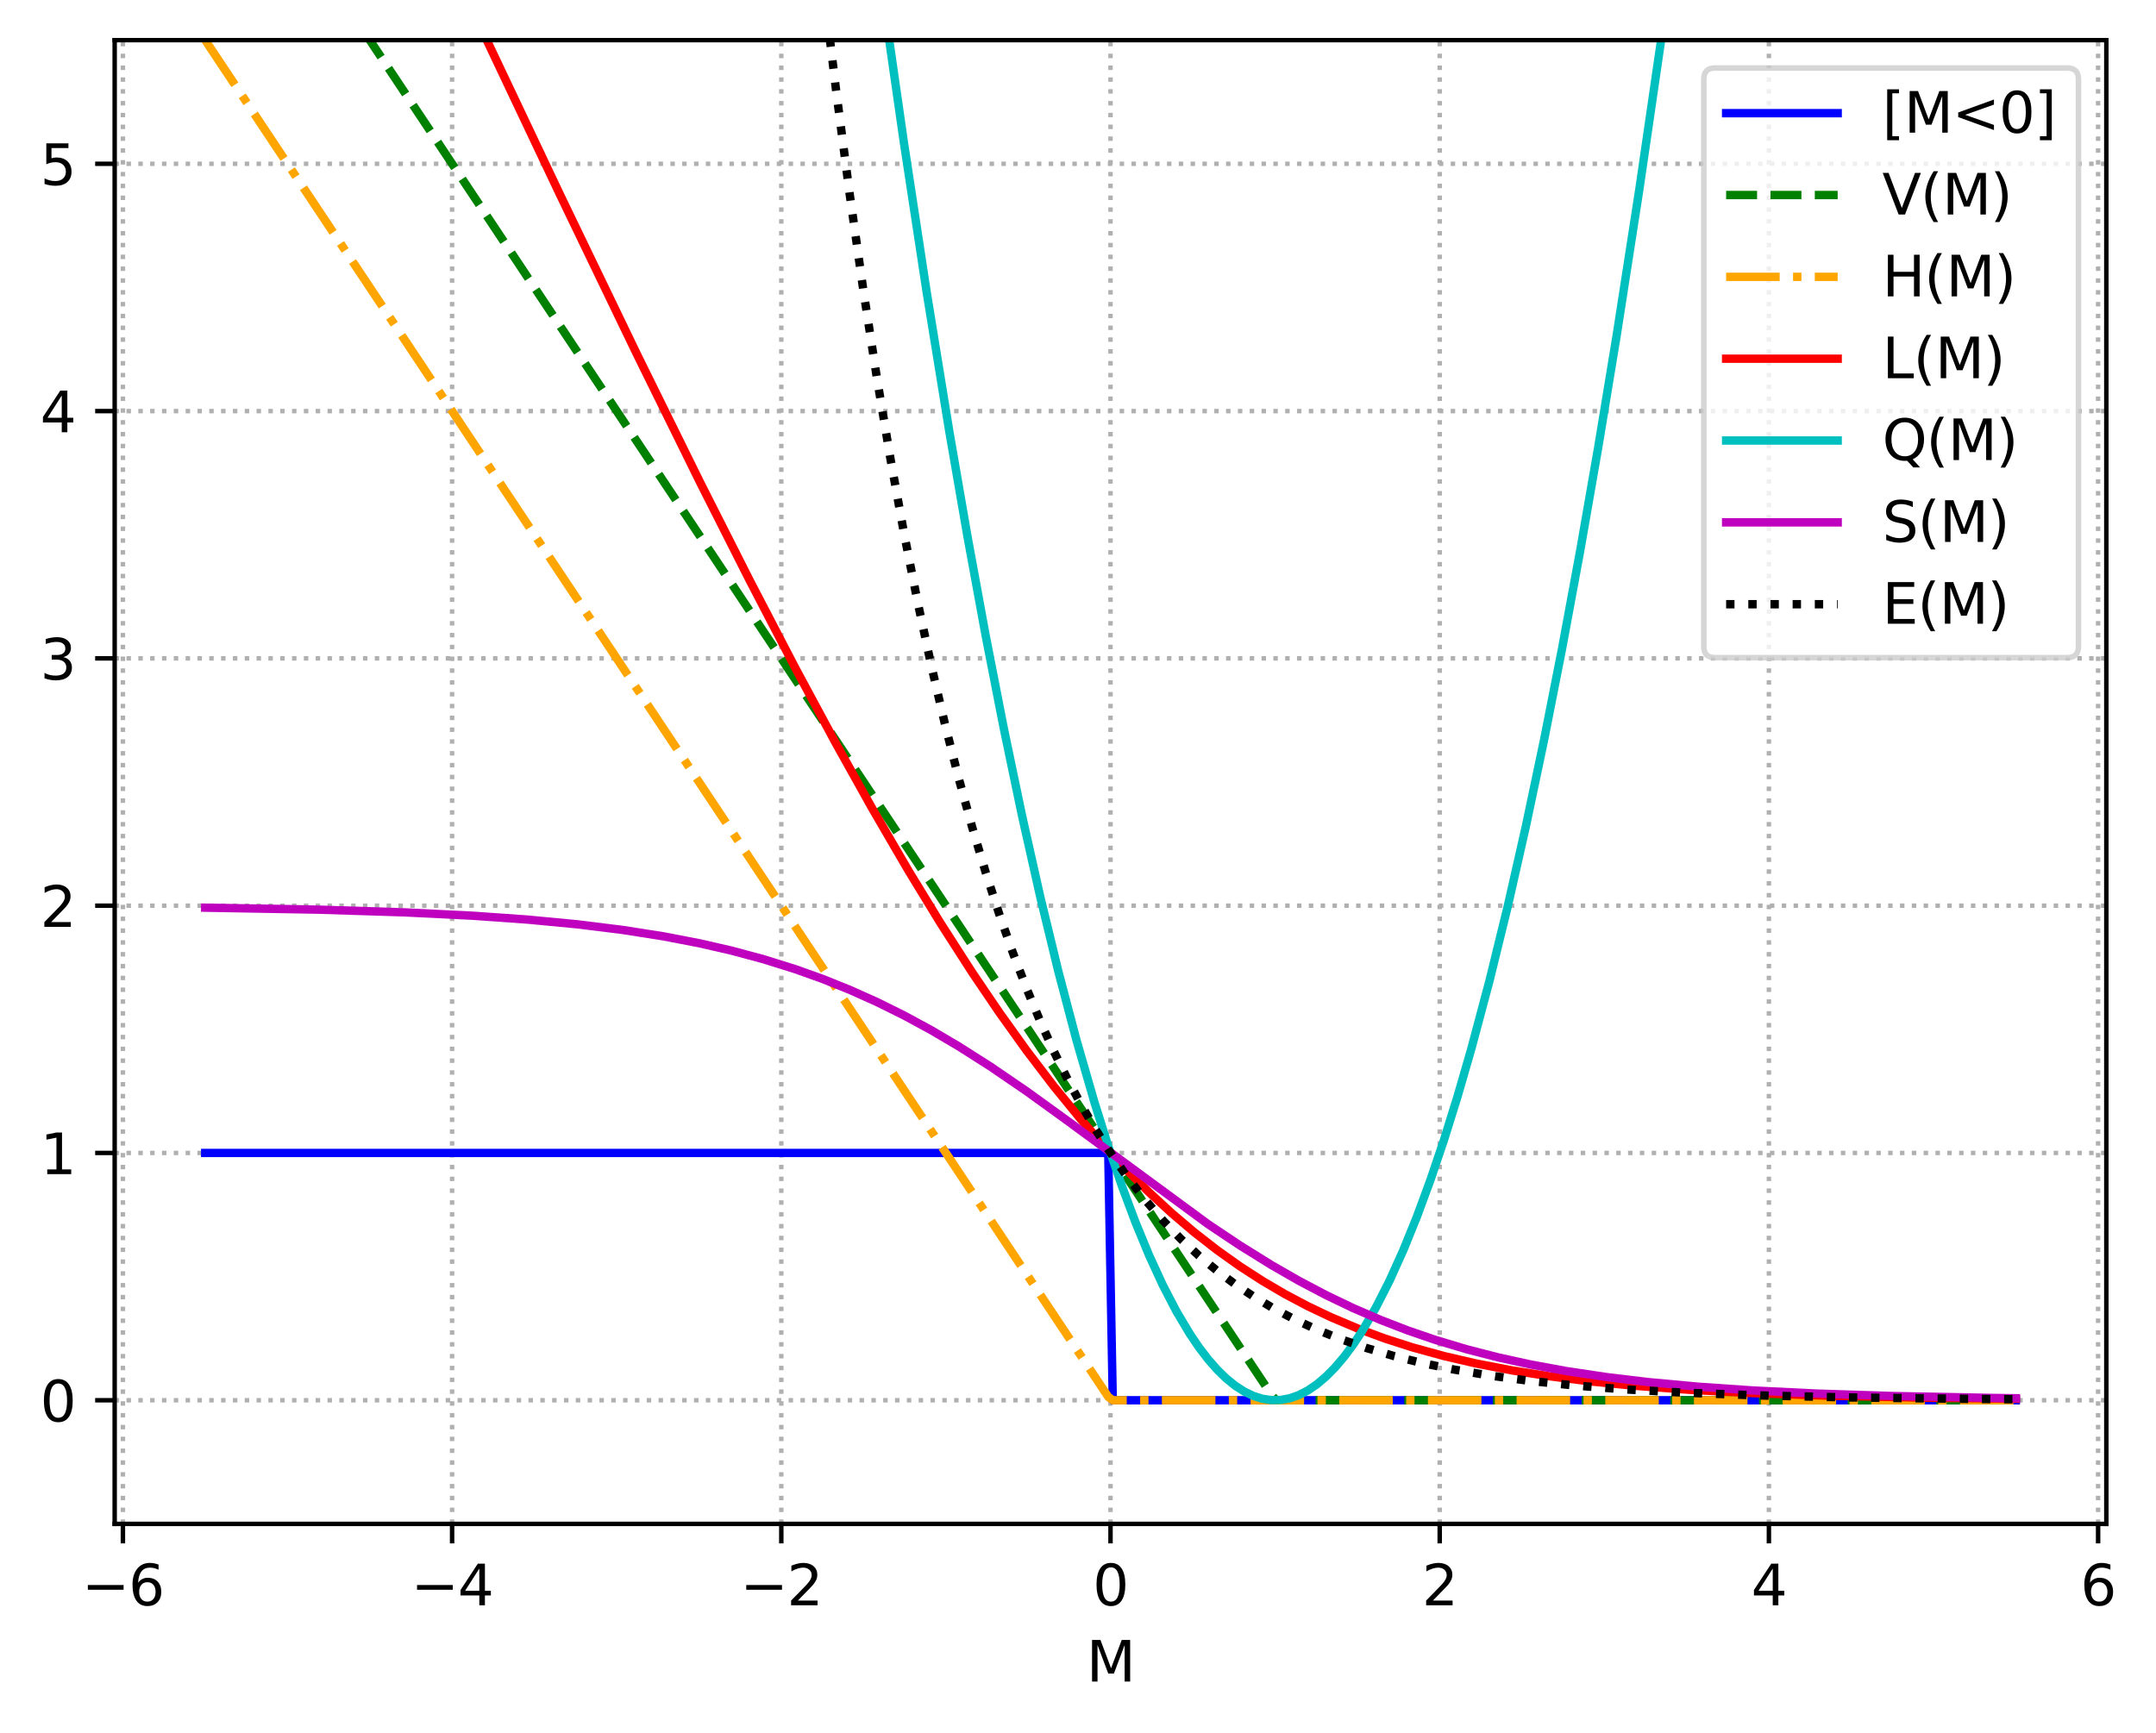 <?xml version="1.0" encoding="utf-8" standalone="no"?>
<!DOCTYPE svg PUBLIC "-//W3C//DTD SVG 1.1//EN"
  "http://www.w3.org/Graphics/SVG/1.1/DTD/svg11.dtd">
<svg xmlns:xlink="http://www.w3.org/1999/xlink" width="386.588pt" height="310.868pt" viewBox="0 0 386.588 310.868" xmlns="http://www.w3.org/2000/svg" version="1.1">
 <defs>
  <style type="text/css">*{stroke-linejoin: round; stroke-linecap: butt}</style>
 </defs>
 <g id="figure_1">
  <g id="patch_1">
   <path d="M 0 310.868 
L 386.588 310.868 
L 386.588 0 
L 0 0 
z
" style="fill: #ffffff"/>
  </g>
  <g id="axes_1">
   <g id="patch_2">
    <path d="M 20.562 273.312 
L 377.683 273.312 
L 377.683 7.2 
L 20.562 7.2 
z
" style="fill: #ffffff"/>
   </g>
   <g id="matplotlib.axis_1">
    <g id="xtick_1">
     <g id="line2d_1">
      <path d="M 22.038 273.312 
L 22.038 7.2 
" clip-path="url(#p259f5d7167)" style="fill: none; stroke-dasharray: 0.8,1.32; stroke-dashoffset: 0; stroke: #b0b0b0; stroke-width: 0.8"/>
     </g>
     <g id="line2d_2">
      <defs>
       <path id="m6c4e739d3c" d="M 0 0 
L 0 3.5 
" style="stroke: #000000; stroke-width: 0.8"/>
      </defs>
      <g>
       <use xlink:href="#m6c4e739d3c" x="22.038" y="273.312" style="stroke: #000000; stroke-width: 0.8"/>
      </g>
     </g>
     <g id="text_1">
      <!-- −6 -->
      <g transform="translate(14.667 287.91) scale(0.1 -0.1)">
       <defs>
        <path id="DejaVuSans-2212" d="M 678 2272 
L 4684 2272 
L 4684 1741 
L 678 1741 
L 678 2272 
z
" transform="scale(0.016)"/>
        <path id="DejaVuSans-36" d="M 2113 2584 
Q 1688 2584 1439 2293 
Q 1191 2003 1191 1497 
Q 1191 994 1439 701 
Q 1688 409 2113 409 
Q 2538 409 2786 701 
Q 3034 994 3034 1497 
Q 3034 2003 2786 2293 
Q 2538 2584 2113 2584 
z
M 3366 4563 
L 3366 3988 
Q 3128 4100 2886 4159 
Q 2644 4219 2406 4219 
Q 1781 4219 1451 3797 
Q 1122 3375 1075 2522 
Q 1259 2794 1537 2939 
Q 1816 3084 2150 3084 
Q 2853 3084 3261 2657 
Q 3669 2231 3669 1497 
Q 3669 778 3244 343 
Q 2819 -91 2113 -91 
Q 1303 -91 875 529 
Q 447 1150 447 2328 
Q 447 3434 972 4092 
Q 1497 4750 2381 4750 
Q 2619 4750 2861 4703 
Q 3103 4656 3366 4563 
z
" transform="scale(0.016)"/>
       </defs>
       <use xlink:href="#DejaVuSans-2212"/>
       <use xlink:href="#DejaVuSans-36" x="83.789"/>
      </g>
     </g>
    </g>
    <g id="xtick_2">
     <g id="line2d_3">
      <path d="M 81.066 273.312 
L 81.066 7.2 
" clip-path="url(#p259f5d7167)" style="fill: none; stroke-dasharray: 0.8,1.32; stroke-dashoffset: 0; stroke: #b0b0b0; stroke-width: 0.8"/>
     </g>
     <g id="line2d_4">
      <g>
       <use xlink:href="#m6c4e739d3c" x="81.066" y="273.312" style="stroke: #000000; stroke-width: 0.8"/>
      </g>
     </g>
     <g id="text_2">
      <!-- −4 -->
      <g transform="translate(73.695 287.91) scale(0.1 -0.1)">
       <defs>
        <path id="DejaVuSans-34" d="M 2419 4116 
L 825 1625 
L 2419 1625 
L 2419 4116 
z
M 2253 4666 
L 3047 4666 
L 3047 1625 
L 3713 1625 
L 3713 1100 
L 3047 1100 
L 3047 0 
L 2419 0 
L 2419 1100 
L 313 1100 
L 313 1709 
L 2253 4666 
z
" transform="scale(0.016)"/>
       </defs>
       <use xlink:href="#DejaVuSans-2212"/>
       <use xlink:href="#DejaVuSans-34" x="83.789"/>
      </g>
     </g>
    </g>
    <g id="xtick_3">
     <g id="line2d_5">
      <path d="M 140.094 273.312 
L 140.094 7.2 
" clip-path="url(#p259f5d7167)" style="fill: none; stroke-dasharray: 0.8,1.32; stroke-dashoffset: 0; stroke: #b0b0b0; stroke-width: 0.8"/>
     </g>
     <g id="line2d_6">
      <g>
       <use xlink:href="#m6c4e739d3c" x="140.094" y="273.312" style="stroke: #000000; stroke-width: 0.8"/>
      </g>
     </g>
     <g id="text_3">
      <!-- −2 -->
      <g transform="translate(132.723 287.91) scale(0.1 -0.1)">
       <defs>
        <path id="DejaVuSans-32" d="M 1228 531 
L 3431 531 
L 3431 0 
L 469 0 
L 469 531 
Q 828 903 1448 1529 
Q 2069 2156 2228 2338 
Q 2531 2678 2651 2914 
Q 2772 3150 2772 3378 
Q 2772 3750 2511 3984 
Q 2250 4219 1831 4219 
Q 1534 4219 1204 4116 
Q 875 4013 500 3803 
L 500 4441 
Q 881 4594 1212 4672 
Q 1544 4750 1819 4750 
Q 2544 4750 2975 4387 
Q 3406 4025 3406 3419 
Q 3406 3131 3298 2873 
Q 3191 2616 2906 2266 
Q 2828 2175 2409 1742 
Q 1991 1309 1228 531 
z
" transform="scale(0.016)"/>
       </defs>
       <use xlink:href="#DejaVuSans-2212"/>
       <use xlink:href="#DejaVuSans-32" x="83.789"/>
      </g>
     </g>
    </g>
    <g id="xtick_4">
     <g id="line2d_7">
      <path d="M 199.123 273.312 
L 199.123 7.2 
" clip-path="url(#p259f5d7167)" style="fill: none; stroke-dasharray: 0.8,1.32; stroke-dashoffset: 0; stroke: #b0b0b0; stroke-width: 0.8"/>
     </g>
     <g id="line2d_8">
      <g>
       <use xlink:href="#m6c4e739d3c" x="199.123" y="273.312" style="stroke: #000000; stroke-width: 0.8"/>
      </g>
     </g>
     <g id="text_4">
      <!-- 0 -->
      <g transform="translate(195.941 287.91) scale(0.1 -0.1)">
       <defs>
        <path id="DejaVuSans-30" d="M 2034 4250 
Q 1547 4250 1301 3770 
Q 1056 3291 1056 2328 
Q 1056 1369 1301 889 
Q 1547 409 2034 409 
Q 2525 409 2770 889 
Q 3016 1369 3016 2328 
Q 3016 3291 2770 3770 
Q 2525 4250 2034 4250 
z
M 2034 4750 
Q 2819 4750 3233 4129 
Q 3647 3509 3647 2328 
Q 3647 1150 3233 529 
Q 2819 -91 2034 -91 
Q 1250 -91 836 529 
Q 422 1150 422 2328 
Q 422 3509 836 4129 
Q 1250 4750 2034 4750 
z
" transform="scale(0.016)"/>
       </defs>
       <use xlink:href="#DejaVuSans-30"/>
      </g>
     </g>
    </g>
    <g id="xtick_5">
     <g id="line2d_9">
      <path d="M 258.151 273.312 
L 258.151 7.2 
" clip-path="url(#p259f5d7167)" style="fill: none; stroke-dasharray: 0.8,1.32; stroke-dashoffset: 0; stroke: #b0b0b0; stroke-width: 0.8"/>
     </g>
     <g id="line2d_10">
      <g>
       <use xlink:href="#m6c4e739d3c" x="258.151" y="273.312" style="stroke: #000000; stroke-width: 0.8"/>
      </g>
     </g>
     <g id="text_5">
      <!-- 2 -->
      <g transform="translate(254.969 287.91) scale(0.1 -0.1)">
       <use xlink:href="#DejaVuSans-32"/>
      </g>
     </g>
    </g>
    <g id="xtick_6">
     <g id="line2d_11">
      <path d="M 317.179 273.312 
L 317.179 7.2 
" clip-path="url(#p259f5d7167)" style="fill: none; stroke-dasharray: 0.8,1.32; stroke-dashoffset: 0; stroke: #b0b0b0; stroke-width: 0.8"/>
     </g>
     <g id="line2d_12">
      <g>
       <use xlink:href="#m6c4e739d3c" x="317.179" y="273.312" style="stroke: #000000; stroke-width: 0.8"/>
      </g>
     </g>
     <g id="text_6">
      <!-- 4 -->
      <g transform="translate(313.997 287.91) scale(0.1 -0.1)">
       <use xlink:href="#DejaVuSans-34"/>
      </g>
     </g>
    </g>
    <g id="xtick_7">
     <g id="line2d_13">
      <path d="M 376.207 273.312 
L 376.207 7.2 
" clip-path="url(#p259f5d7167)" style="fill: none; stroke-dasharray: 0.8,1.32; stroke-dashoffset: 0; stroke: #b0b0b0; stroke-width: 0.8"/>
     </g>
     <g id="line2d_14">
      <g>
       <use xlink:href="#m6c4e739d3c" x="376.207" y="273.312" style="stroke: #000000; stroke-width: 0.8"/>
      </g>
     </g>
     <g id="text_7">
      <!-- 6 -->
      <g transform="translate(373.026 287.91) scale(0.1 -0.1)">
       <use xlink:href="#DejaVuSans-36"/>
      </g>
     </g>
    </g>
    <g id="text_8">
     <!-- M -->
     <g transform="translate(194.808 301.589) scale(0.1 -0.1)">
      <defs>
       <path id="DejaVuSans-4d" d="M 628 4666 
L 1569 4666 
L 2759 1491 
L 3956 4666 
L 4897 4666 
L 4897 0 
L 4281 0 
L 4281 4097 
L 3078 897 
L 2444 897 
L 1241 4097 
L 1241 0 
L 628 0 
L 628 4666 
z
" transform="scale(0.016)"/>
      </defs>
      <use xlink:href="#DejaVuSans-4d"/>
     </g>
    </g>
   </g>
   <g id="matplotlib.axis_2">
    <g id="ytick_1">
     <g id="line2d_15">
      <path d="M 20.562 251.136 
L 377.683 251.136 
" clip-path="url(#p259f5d7167)" style="fill: none; stroke-dasharray: 0.8,1.32; stroke-dashoffset: 0; stroke: #b0b0b0; stroke-width: 0.8"/>
     </g>
     <g id="line2d_16">
      <defs>
       <path id="m76cae5a5f2" d="M 0 0 
L -3.5 0 
" style="stroke: #000000; stroke-width: 0.8"/>
      </defs>
      <g>
       <use xlink:href="#m76cae5a5f2" x="20.562" y="251.136" style="stroke: #000000; stroke-width: 0.8"/>
      </g>
     </g>
     <g id="text_9">
      <!-- 0 -->
      <g transform="translate(7.2 254.935) scale(0.1 -0.1)">
       <use xlink:href="#DejaVuSans-30"/>
      </g>
     </g>
    </g>
    <g id="ytick_2">
     <g id="line2d_17">
      <path d="M 20.562 206.784 
L 377.683 206.784 
" clip-path="url(#p259f5d7167)" style="fill: none; stroke-dasharray: 0.8,1.32; stroke-dashoffset: 0; stroke: #b0b0b0; stroke-width: 0.8"/>
     </g>
     <g id="line2d_18">
      <g>
       <use xlink:href="#m76cae5a5f2" x="20.562" y="206.784" style="stroke: #000000; stroke-width: 0.8"/>
      </g>
     </g>
     <g id="text_10">
      <!-- 1 -->
      <g transform="translate(7.2 210.583) scale(0.1 -0.1)">
       <defs>
        <path id="DejaVuSans-31" d="M 794 531 
L 1825 531 
L 1825 4091 
L 703 3866 
L 703 4441 
L 1819 4666 
L 2450 4666 
L 2450 531 
L 3481 531 
L 3481 0 
L 794 0 
L 794 531 
z
" transform="scale(0.016)"/>
       </defs>
       <use xlink:href="#DejaVuSans-31"/>
      </g>
     </g>
    </g>
    <g id="ytick_3">
     <g id="line2d_19">
      <path d="M 20.562 162.432 
L 377.683 162.432 
" clip-path="url(#p259f5d7167)" style="fill: none; stroke-dasharray: 0.8,1.32; stroke-dashoffset: 0; stroke: #b0b0b0; stroke-width: 0.8"/>
     </g>
     <g id="line2d_20">
      <g>
       <use xlink:href="#m76cae5a5f2" x="20.562" y="162.432" style="stroke: #000000; stroke-width: 0.8"/>
      </g>
     </g>
     <g id="text_11">
      <!-- 2 -->
      <g transform="translate(7.2 166.231) scale(0.1 -0.1)">
       <use xlink:href="#DejaVuSans-32"/>
      </g>
     </g>
    </g>
    <g id="ytick_4">
     <g id="line2d_21">
      <path d="M 20.562 118.08 
L 377.683 118.08 
" clip-path="url(#p259f5d7167)" style="fill: none; stroke-dasharray: 0.8,1.32; stroke-dashoffset: 0; stroke: #b0b0b0; stroke-width: 0.8"/>
     </g>
     <g id="line2d_22">
      <g>
       <use xlink:href="#m76cae5a5f2" x="20.562" y="118.08" style="stroke: #000000; stroke-width: 0.8"/>
      </g>
     </g>
     <g id="text_12">
      <!-- 3 -->
      <g transform="translate(7.2 121.879) scale(0.1 -0.1)">
       <defs>
        <path id="DejaVuSans-33" d="M 2597 2516 
Q 3050 2419 3304 2112 
Q 3559 1806 3559 1356 
Q 3559 666 3084 287 
Q 2609 -91 1734 -91 
Q 1441 -91 1130 -33 
Q 819 25 488 141 
L 488 750 
Q 750 597 1062 519 
Q 1375 441 1716 441 
Q 2309 441 2620 675 
Q 2931 909 2931 1356 
Q 2931 1769 2642 2001 
Q 2353 2234 1838 2234 
L 1294 2234 
L 1294 2753 
L 1863 2753 
Q 2328 2753 2575 2939 
Q 2822 3125 2822 3475 
Q 2822 3834 2567 4026 
Q 2313 4219 1838 4219 
Q 1578 4219 1281 4162 
Q 984 4106 628 3988 
L 628 4550 
Q 988 4650 1302 4700 
Q 1616 4750 1894 4750 
Q 2613 4750 3031 4423 
Q 3450 4097 3450 3541 
Q 3450 3153 3228 2886 
Q 3006 2619 2597 2516 
z
" transform="scale(0.016)"/>
       </defs>
       <use xlink:href="#DejaVuSans-33"/>
      </g>
     </g>
    </g>
    <g id="ytick_5">
     <g id="line2d_23">
      <path d="M 20.562 73.728 
L 377.683 73.728 
" clip-path="url(#p259f5d7167)" style="fill: none; stroke-dasharray: 0.8,1.32; stroke-dashoffset: 0; stroke: #b0b0b0; stroke-width: 0.8"/>
     </g>
     <g id="line2d_24">
      <g>
       <use xlink:href="#m76cae5a5f2" x="20.562" y="73.728" style="stroke: #000000; stroke-width: 0.8"/>
      </g>
     </g>
     <g id="text_13">
      <!-- 4 -->
      <g transform="translate(7.2 77.527) scale(0.1 -0.1)">
       <use xlink:href="#DejaVuSans-34"/>
      </g>
     </g>
    </g>
    <g id="ytick_6">
     <g id="line2d_25">
      <path d="M 20.562 29.376 
L 377.683 29.376 
" clip-path="url(#p259f5d7167)" style="fill: none; stroke-dasharray: 0.8,1.32; stroke-dashoffset: 0; stroke: #b0b0b0; stroke-width: 0.8"/>
     </g>
     <g id="line2d_26">
      <g>
       <use xlink:href="#m76cae5a5f2" x="20.562" y="29.376" style="stroke: #000000; stroke-width: 0.8"/>
      </g>
     </g>
     <g id="text_14">
      <!-- 5 -->
      <g transform="translate(7.2 33.175) scale(0.1 -0.1)">
       <defs>
        <path id="DejaVuSans-35" d="M 691 4666 
L 3169 4666 
L 3169 4134 
L 1269 4134 
L 1269 2991 
Q 1406 3038 1543 3061 
Q 1681 3084 1819 3084 
Q 2600 3084 3056 2656 
Q 3513 2228 3513 1497 
Q 3513 744 3044 326 
Q 2575 -91 1722 -91 
Q 1428 -91 1123 -41 
Q 819 9 494 109 
L 494 744 
Q 775 591 1075 516 
Q 1375 441 1709 441 
Q 2250 441 2565 725 
Q 2881 1009 2881 1497 
Q 2881 1984 2565 2268 
Q 2250 2553 1709 2553 
Q 1456 2553 1204 2497 
Q 953 2441 691 2322 
L 691 4666 
z
" transform="scale(0.016)"/>
       </defs>
       <use xlink:href="#DejaVuSans-35"/>
      </g>
     </g>
    </g>
   </g>
   <g id="line2d_27">
    <path d="M 36.795 206.784 
L 198.716 206.784 
L 199.529 251.136 
L 361.45 251.136 
L 361.45 251.136 
" clip-path="url(#p259f5d7167)" style="fill: none; stroke: #0000ff; stroke-width: 1.5; stroke-linecap: square"/>
   </g>
   <g id="line2d_28">
    <path d="M 60.853 -1 
L 228.008 250.191 
L 228.821 251.136 
L 361.45 251.136 
L 361.45 251.136 
" clip-path="url(#p259f5d7167)" style="fill: none; stroke-dasharray: 5.55,2.4; stroke-dashoffset: 0; stroke: #008000; stroke-width: 1.5"/>
   </g>
   <g id="line2d_29">
    <path d="M 36.795 7.2 
L 198.716 250.525 
L 199.529 251.136 
L 361.45 251.136 
L 361.45 251.136 
" clip-path="url(#p259f5d7167)" style="fill: none; stroke-dasharray: 9.6,2.4,1.5,2.4; stroke-dashoffset: 0; stroke: #ffa500; stroke-width: 1.5"/>
   </g>
   <g id="line2d_30">
    <path d="M 83.403 -1 
L 100.262 34.598 
L 114.094 63.303 
L 125.485 86.418 
L 134.436 104.118 
L 142.572 119.749 
L 149.895 133.354 
L 156.405 145.009 
L 162.914 156.183 
L 168.61 165.515 
L 174.306 174.387 
L 179.188 181.593 
L 184.07 188.408 
L 188.952 194.814 
L 193.834 200.794 
L 197.902 205.447 
L 201.97 209.797 
L 206.039 213.843 
L 210.107 217.59 
L 214.175 221.043 
L 218.244 224.211 
L 222.312 227.106 
L 226.38 229.739 
L 230.449 232.125 
L 234.517 234.278 
L 238.586 236.216 
L 243.468 238.278 
L 248.35 240.079 
L 253.232 241.646 
L 258.927 243.213 
L 264.623 244.534 
L 271.132 245.788 
L 277.642 246.812 
L 284.965 247.737 
L 293.101 248.54 
L 302.865 249.26 
L 314.257 249.855 
L 328.089 250.331 
L 345.176 250.684 
L 361.45 250.875 
L 361.45 250.875 
" clip-path="url(#p259f5d7167)" style="fill: none; stroke: #ff0000; stroke-width: 1.5; stroke-linecap: square"/>
   </g>
   <g id="line2d_31">
    <path d="M 158.267 -1 
L 162.1 25.728 
L 166.169 52.45 
L 170.237 77.487 
L 173.492 96.303 
L 176.747 114.041 
L 180.001 130.699 
L 183.256 146.279 
L 186.511 160.78 
L 189.765 174.203 
L 193.02 186.547 
L 196.275 197.812 
L 198.716 205.553 
L 201.157 212.687 
L 203.598 219.214 
L 206.039 225.135 
L 208.48 230.449 
L 210.921 235.156 
L 213.362 239.256 
L 214.989 241.653 
L 216.616 243.779 
L 218.244 245.637 
L 219.871 247.224 
L 221.498 248.542 
L 223.126 249.59 
L 224.753 250.368 
L 226.38 250.877 
L 228.008 251.116 
L 229.635 251.085 
L 231.262 250.785 
L 232.89 250.215 
L 234.517 249.375 
L 236.145 248.266 
L 237.772 246.887 
L 239.399 245.238 
L 241.027 243.32 
L 242.654 241.132 
L 244.281 238.674 
L 246.722 234.482 
L 249.163 229.683 
L 251.604 224.277 
L 254.045 218.264 
L 256.486 211.645 
L 258.927 204.419 
L 261.368 196.586 
L 263.809 188.146 
L 267.064 175.95 
L 270.319 162.674 
L 273.573 148.32 
L 276.828 132.887 
L 280.083 116.376 
L 283.337 98.786 
L 286.592 80.117 
L 289.847 60.369 
L 293.915 34.167 
L 297.983 6.28 
L 299.006 -1 
L 299.006 -1 
" clip-path="url(#p259f5d7167)" style="fill: none; stroke: #00bfbf; stroke-width: 1.5; stroke-linecap: square"/>
   </g>
   <g id="line2d_32">
    <path d="M 36.795 162.793 
L 57.137 163.148 
L 72.597 163.635 
L 84.802 164.238 
L 94.566 164.927 
L 103.516 165.777 
L 111.653 166.787 
L 118.976 167.937 
L 125.485 169.192 
L 131.181 170.5 
L 136.877 172.032 
L 142.572 173.813 
L 147.454 175.557 
L 152.336 177.517 
L 157.218 179.702 
L 162.1 182.119 
L 166.983 184.769 
L 171.865 187.645 
L 177.56 191.267 
L 184.07 195.713 
L 191.393 201.009 
L 216.616 219.557 
L 222.312 223.364 
L 228.008 226.906 
L 232.89 229.708 
L 237.772 232.28 
L 242.654 234.62 
L 247.536 236.729 
L 252.418 238.615 
L 257.3 240.291 
L 262.996 241.998 
L 268.691 243.463 
L 274.387 244.712 
L 280.896 245.909 
L 288.219 247.004 
L 295.542 247.878 
L 304.493 248.707 
L 314.257 249.378 
L 325.648 249.933 
L 339.481 250.379 
L 357.381 250.722 
L 361.45 250.775 
L 361.45 250.775 
" clip-path="url(#p259f5d7167)" style="fill: none; stroke: #bf00bf; stroke-width: 1.5; stroke-linecap: square"/>
   </g>
   <g id="line2d_33">
    <path d="M 147.835 -1 
L 149.895 16.02 
L 152.336 34.684 
L 154.777 51.865 
L 157.218 67.683 
L 159.659 82.246 
L 162.1 95.652 
L 164.542 107.994 
L 166.983 119.356 
L 169.424 129.817 
L 171.865 139.447 
L 174.306 148.313 
L 176.747 156.475 
L 179.188 163.989 
L 181.629 170.907 
L 184.07 177.275 
L 186.511 183.138 
L 188.952 188.536 
L 191.393 193.505 
L 193.834 198.08 
L 196.275 202.291 
L 198.716 206.168 
L 201.97 210.864 
L 205.225 215.069 
L 208.48 218.834 
L 211.734 222.207 
L 214.989 225.228 
L 218.244 227.933 
L 221.498 230.356 
L 224.753 232.525 
L 228.008 234.468 
L 232.076 236.615 
L 236.145 238.485 
L 240.213 240.114 
L 245.095 241.794 
L 249.977 243.218 
L 254.859 244.425 
L 260.555 245.603 
L 267.064 246.698 
L 274.387 247.673 
L 282.524 248.508 
L 291.474 249.195 
L 302.052 249.78 
L 315.071 250.264 
L 331.344 250.633 
L 353.313 250.897 
L 361.45 250.955 
L 361.45 250.955 
" clip-path="url(#p259f5d7167)" style="fill: none; stroke-dasharray: 1.5,2.475; stroke-dashoffset: 0; stroke: #000000; stroke-width: 1.5"/>
   </g>
   <g id="patch_3">
    <path d="M 20.562 273.312 
L 20.562 7.2 
" style="fill: none; stroke: #000000; stroke-width: 0.8; stroke-linejoin: miter; stroke-linecap: square"/>
   </g>
   <g id="patch_4">
    <path d="M 377.683 273.312 
L 377.683 7.2 
" style="fill: none; stroke: #000000; stroke-width: 0.8; stroke-linejoin: miter; stroke-linecap: square"/>
   </g>
   <g id="patch_5">
    <path d="M 20.562 273.312 
L 377.683 273.312 
" style="fill: none; stroke: #000000; stroke-width: 0.8; stroke-linejoin: miter; stroke-linecap: square"/>
   </g>
   <g id="patch_6">
    <path d="M 20.562 7.2 
L 377.683 7.2 
" style="fill: none; stroke: #000000; stroke-width: 0.8; stroke-linejoin: miter; stroke-linecap: square"/>
   </g>
   <g id="legend_1">
    <g id="patch_7">
     <path d="M 307.509 117.947 
L 370.683 117.947 
Q 372.683 117.947 372.683 115.947 
L 372.683 14.2 
Q 372.683 12.2 370.683 12.2 
L 307.509 12.2 
Q 305.509 12.2 305.509 14.2 
L 305.509 115.947 
Q 305.509 117.947 307.509 117.947 
z
" style="fill: #ffffff; opacity: 0.8; stroke: #cccccc; stroke-linejoin: miter"/>
    </g>
    <g id="line2d_34">
     <path d="M 309.509 20.298 
L 319.509 20.298 
L 329.509 20.298 
" style="fill: none; stroke: #0000ff; stroke-width: 1.5; stroke-linecap: square"/>
    </g>
    <g id="text_15">
     <!-- [M&lt;0] -->
     <g transform="translate(337.509 23.798) scale(0.1 -0.1)">
      <defs>
       <path id="DejaVuSans-5b" d="M 550 4863 
L 1875 4863 
L 1875 4416 
L 1125 4416 
L 1125 -397 
L 1875 -397 
L 1875 -844 
L 550 -844 
L 550 4863 
z
" transform="scale(0.016)"/>
       <path id="DejaVuSans-3c" d="M 4684 3150 
L 1459 2003 
L 4684 863 
L 4684 294 
L 678 1747 
L 678 2266 
L 4684 3719 
L 4684 3150 
z
" transform="scale(0.016)"/>
       <path id="DejaVuSans-5d" d="M 1947 4863 
L 1947 -844 
L 622 -844 
L 622 -397 
L 1369 -397 
L 1369 4416 
L 622 4416 
L 622 4863 
L 1947 4863 
z
" transform="scale(0.016)"/>
      </defs>
      <use xlink:href="#DejaVuSans-5b"/>
      <use xlink:href="#DejaVuSans-4d" x="39.014"/>
      <use xlink:href="#DejaVuSans-3c" x="125.293"/>
      <use xlink:href="#DejaVuSans-30" x="209.082"/>
      <use xlink:href="#DejaVuSans-5d" x="272.705"/>
     </g>
    </g>
    <g id="line2d_35">
     <path d="M 309.509 34.977 
L 319.509 34.977 
L 329.509 34.977 
" style="fill: none; stroke-dasharray: 5.55,2.4; stroke-dashoffset: 0; stroke: #008000; stroke-width: 1.5"/>
    </g>
    <g id="text_16">
     <!-- V(M) -->
     <g transform="translate(337.509 38.477) scale(0.1 -0.1)">
      <defs>
       <path id="DejaVuSans-56" d="M 1831 0 
L 50 4666 
L 709 4666 
L 2188 738 
L 3669 4666 
L 4325 4666 
L 2547 0 
L 1831 0 
z
" transform="scale(0.016)"/>
       <path id="DejaVuSans-28" d="M 1984 4856 
Q 1566 4138 1362 3434 
Q 1159 2731 1159 2009 
Q 1159 1288 1364 580 
Q 1569 -128 1984 -844 
L 1484 -844 
Q 1016 -109 783 600 
Q 550 1309 550 2009 
Q 550 2706 781 3412 
Q 1013 4119 1484 4856 
L 1984 4856 
z
" transform="scale(0.016)"/>
       <path id="DejaVuSans-29" d="M 513 4856 
L 1013 4856 
Q 1481 4119 1714 3412 
Q 1947 2706 1947 2009 
Q 1947 1309 1714 600 
Q 1481 -109 1013 -844 
L 513 -844 
Q 928 -128 1133 580 
Q 1338 1288 1338 2009 
Q 1338 2731 1133 3434 
Q 928 4138 513 4856 
z
" transform="scale(0.016)"/>
      </defs>
      <use xlink:href="#DejaVuSans-56"/>
      <use xlink:href="#DejaVuSans-28" x="68.408"/>
      <use xlink:href="#DejaVuSans-4d" x="107.422"/>
      <use xlink:href="#DejaVuSans-29" x="193.701"/>
     </g>
    </g>
    <g id="line2d_36">
     <path d="M 309.509 49.655 
L 319.509 49.655 
L 329.509 49.655 
" style="fill: none; stroke-dasharray: 9.6,2.4,1.5,2.4; stroke-dashoffset: 0; stroke: #ffa500; stroke-width: 1.5"/>
    </g>
    <g id="text_17">
     <!-- H(M) -->
     <g transform="translate(337.509 53.155) scale(0.1 -0.1)">
      <defs>
       <path id="DejaVuSans-48" d="M 628 4666 
L 1259 4666 
L 1259 2753 
L 3553 2753 
L 3553 4666 
L 4184 4666 
L 4184 0 
L 3553 0 
L 3553 2222 
L 1259 2222 
L 1259 0 
L 628 0 
L 628 4666 
z
" transform="scale(0.016)"/>
      </defs>
      <use xlink:href="#DejaVuSans-48"/>
      <use xlink:href="#DejaVuSans-28" x="75.195"/>
      <use xlink:href="#DejaVuSans-4d" x="114.209"/>
      <use xlink:href="#DejaVuSans-29" x="200.488"/>
     </g>
    </g>
    <g id="line2d_37">
     <path d="M 309.509 64.333 
L 319.509 64.333 
L 329.509 64.333 
" style="fill: none; stroke: #ff0000; stroke-width: 1.5; stroke-linecap: square"/>
    </g>
    <g id="text_18">
     <!-- L(M) -->
     <g transform="translate(337.509 67.833) scale(0.1 -0.1)">
      <defs>
       <path id="DejaVuSans-4c" d="M 628 4666 
L 1259 4666 
L 1259 531 
L 3531 531 
L 3531 0 
L 628 0 
L 628 4666 
z
" transform="scale(0.016)"/>
      </defs>
      <use xlink:href="#DejaVuSans-4c"/>
      <use xlink:href="#DejaVuSans-28" x="55.713"/>
      <use xlink:href="#DejaVuSans-4d" x="94.727"/>
      <use xlink:href="#DejaVuSans-29" x="181.006"/>
     </g>
    </g>
    <g id="line2d_38">
     <path d="M 309.509 79.011 
L 319.509 79.011 
L 329.509 79.011 
" style="fill: none; stroke: #00bfbf; stroke-width: 1.5; stroke-linecap: square"/>
    </g>
    <g id="text_19">
     <!-- Q(M) -->
     <g transform="translate(337.509 82.511) scale(0.1 -0.1)">
      <defs>
       <path id="DejaVuSans-51" d="M 2522 4238 
Q 1834 4238 1429 3725 
Q 1025 3213 1025 2328 
Q 1025 1447 1429 934 
Q 1834 422 2522 422 
Q 3209 422 3611 934 
Q 4013 1447 4013 2328 
Q 4013 3213 3611 3725 
Q 3209 4238 2522 4238 
z
M 3406 84 
L 4238 -825 
L 3475 -825 
L 2784 -78 
Q 2681 -84 2626 -87 
Q 2572 -91 2522 -91 
Q 1538 -91 948 567 
Q 359 1225 359 2328 
Q 359 3434 948 4092 
Q 1538 4750 2522 4750 
Q 3503 4750 4090 4092 
Q 4678 3434 4678 2328 
Q 4678 1516 4351 937 
Q 4025 359 3406 84 
z
" transform="scale(0.016)"/>
      </defs>
      <use xlink:href="#DejaVuSans-51"/>
      <use xlink:href="#DejaVuSans-28" x="78.711"/>
      <use xlink:href="#DejaVuSans-4d" x="117.725"/>
      <use xlink:href="#DejaVuSans-29" x="204.004"/>
     </g>
    </g>
    <g id="line2d_39">
     <path d="M 309.509 93.689 
L 319.509 93.689 
L 329.509 93.689 
" style="fill: none; stroke: #bf00bf; stroke-width: 1.5; stroke-linecap: square"/>
    </g>
    <g id="text_20">
     <!-- S(M) -->
     <g transform="translate(337.509 97.189) scale(0.1 -0.1)">
      <defs>
       <path id="DejaVuSans-53" d="M 3425 4513 
L 3425 3897 
Q 3066 4069 2747 4153 
Q 2428 4238 2131 4238 
Q 1616 4238 1336 4038 
Q 1056 3838 1056 3469 
Q 1056 3159 1242 3001 
Q 1428 2844 1947 2747 
L 2328 2669 
Q 3034 2534 3370 2195 
Q 3706 1856 3706 1288 
Q 3706 609 3251 259 
Q 2797 -91 1919 -91 
Q 1588 -91 1214 -16 
Q 841 59 441 206 
L 441 856 
Q 825 641 1194 531 
Q 1563 422 1919 422 
Q 2459 422 2753 634 
Q 3047 847 3047 1241 
Q 3047 1584 2836 1778 
Q 2625 1972 2144 2069 
L 1759 2144 
Q 1053 2284 737 2584 
Q 422 2884 422 3419 
Q 422 4038 858 4394 
Q 1294 4750 2059 4750 
Q 2388 4750 2728 4690 
Q 3069 4631 3425 4513 
z
" transform="scale(0.016)"/>
      </defs>
      <use xlink:href="#DejaVuSans-53"/>
      <use xlink:href="#DejaVuSans-28" x="63.477"/>
      <use xlink:href="#DejaVuSans-4d" x="102.49"/>
      <use xlink:href="#DejaVuSans-29" x="188.77"/>
     </g>
    </g>
    <g id="line2d_40">
     <path d="M 309.509 108.367 
L 319.509 108.367 
L 329.509 108.367 
" style="fill: none; stroke-dasharray: 1.5,2.475; stroke-dashoffset: 0; stroke: #000000; stroke-width: 1.5"/>
    </g>
    <g id="text_21">
     <!-- E(M) -->
     <g transform="translate(337.509 111.867) scale(0.1 -0.1)">
      <defs>
       <path id="DejaVuSans-45" d="M 628 4666 
L 3578 4666 
L 3578 4134 
L 1259 4134 
L 1259 2753 
L 3481 2753 
L 3481 2222 
L 1259 2222 
L 1259 531 
L 3634 531 
L 3634 0 
L 628 0 
L 628 4666 
z
" transform="scale(0.016)"/>
      </defs>
      <use xlink:href="#DejaVuSans-45"/>
      <use xlink:href="#DejaVuSans-28" x="63.184"/>
      <use xlink:href="#DejaVuSans-4d" x="102.197"/>
      <use xlink:href="#DejaVuSans-29" x="188.477"/>
     </g>
    </g>
   </g>
  </g>
 </g>
 <defs>
  <clipPath id="p259f5d7167">
   <rect x="20.562" y="7.2" width="357.12" height="266.112"/>
  </clipPath>
 </defs>
</svg>